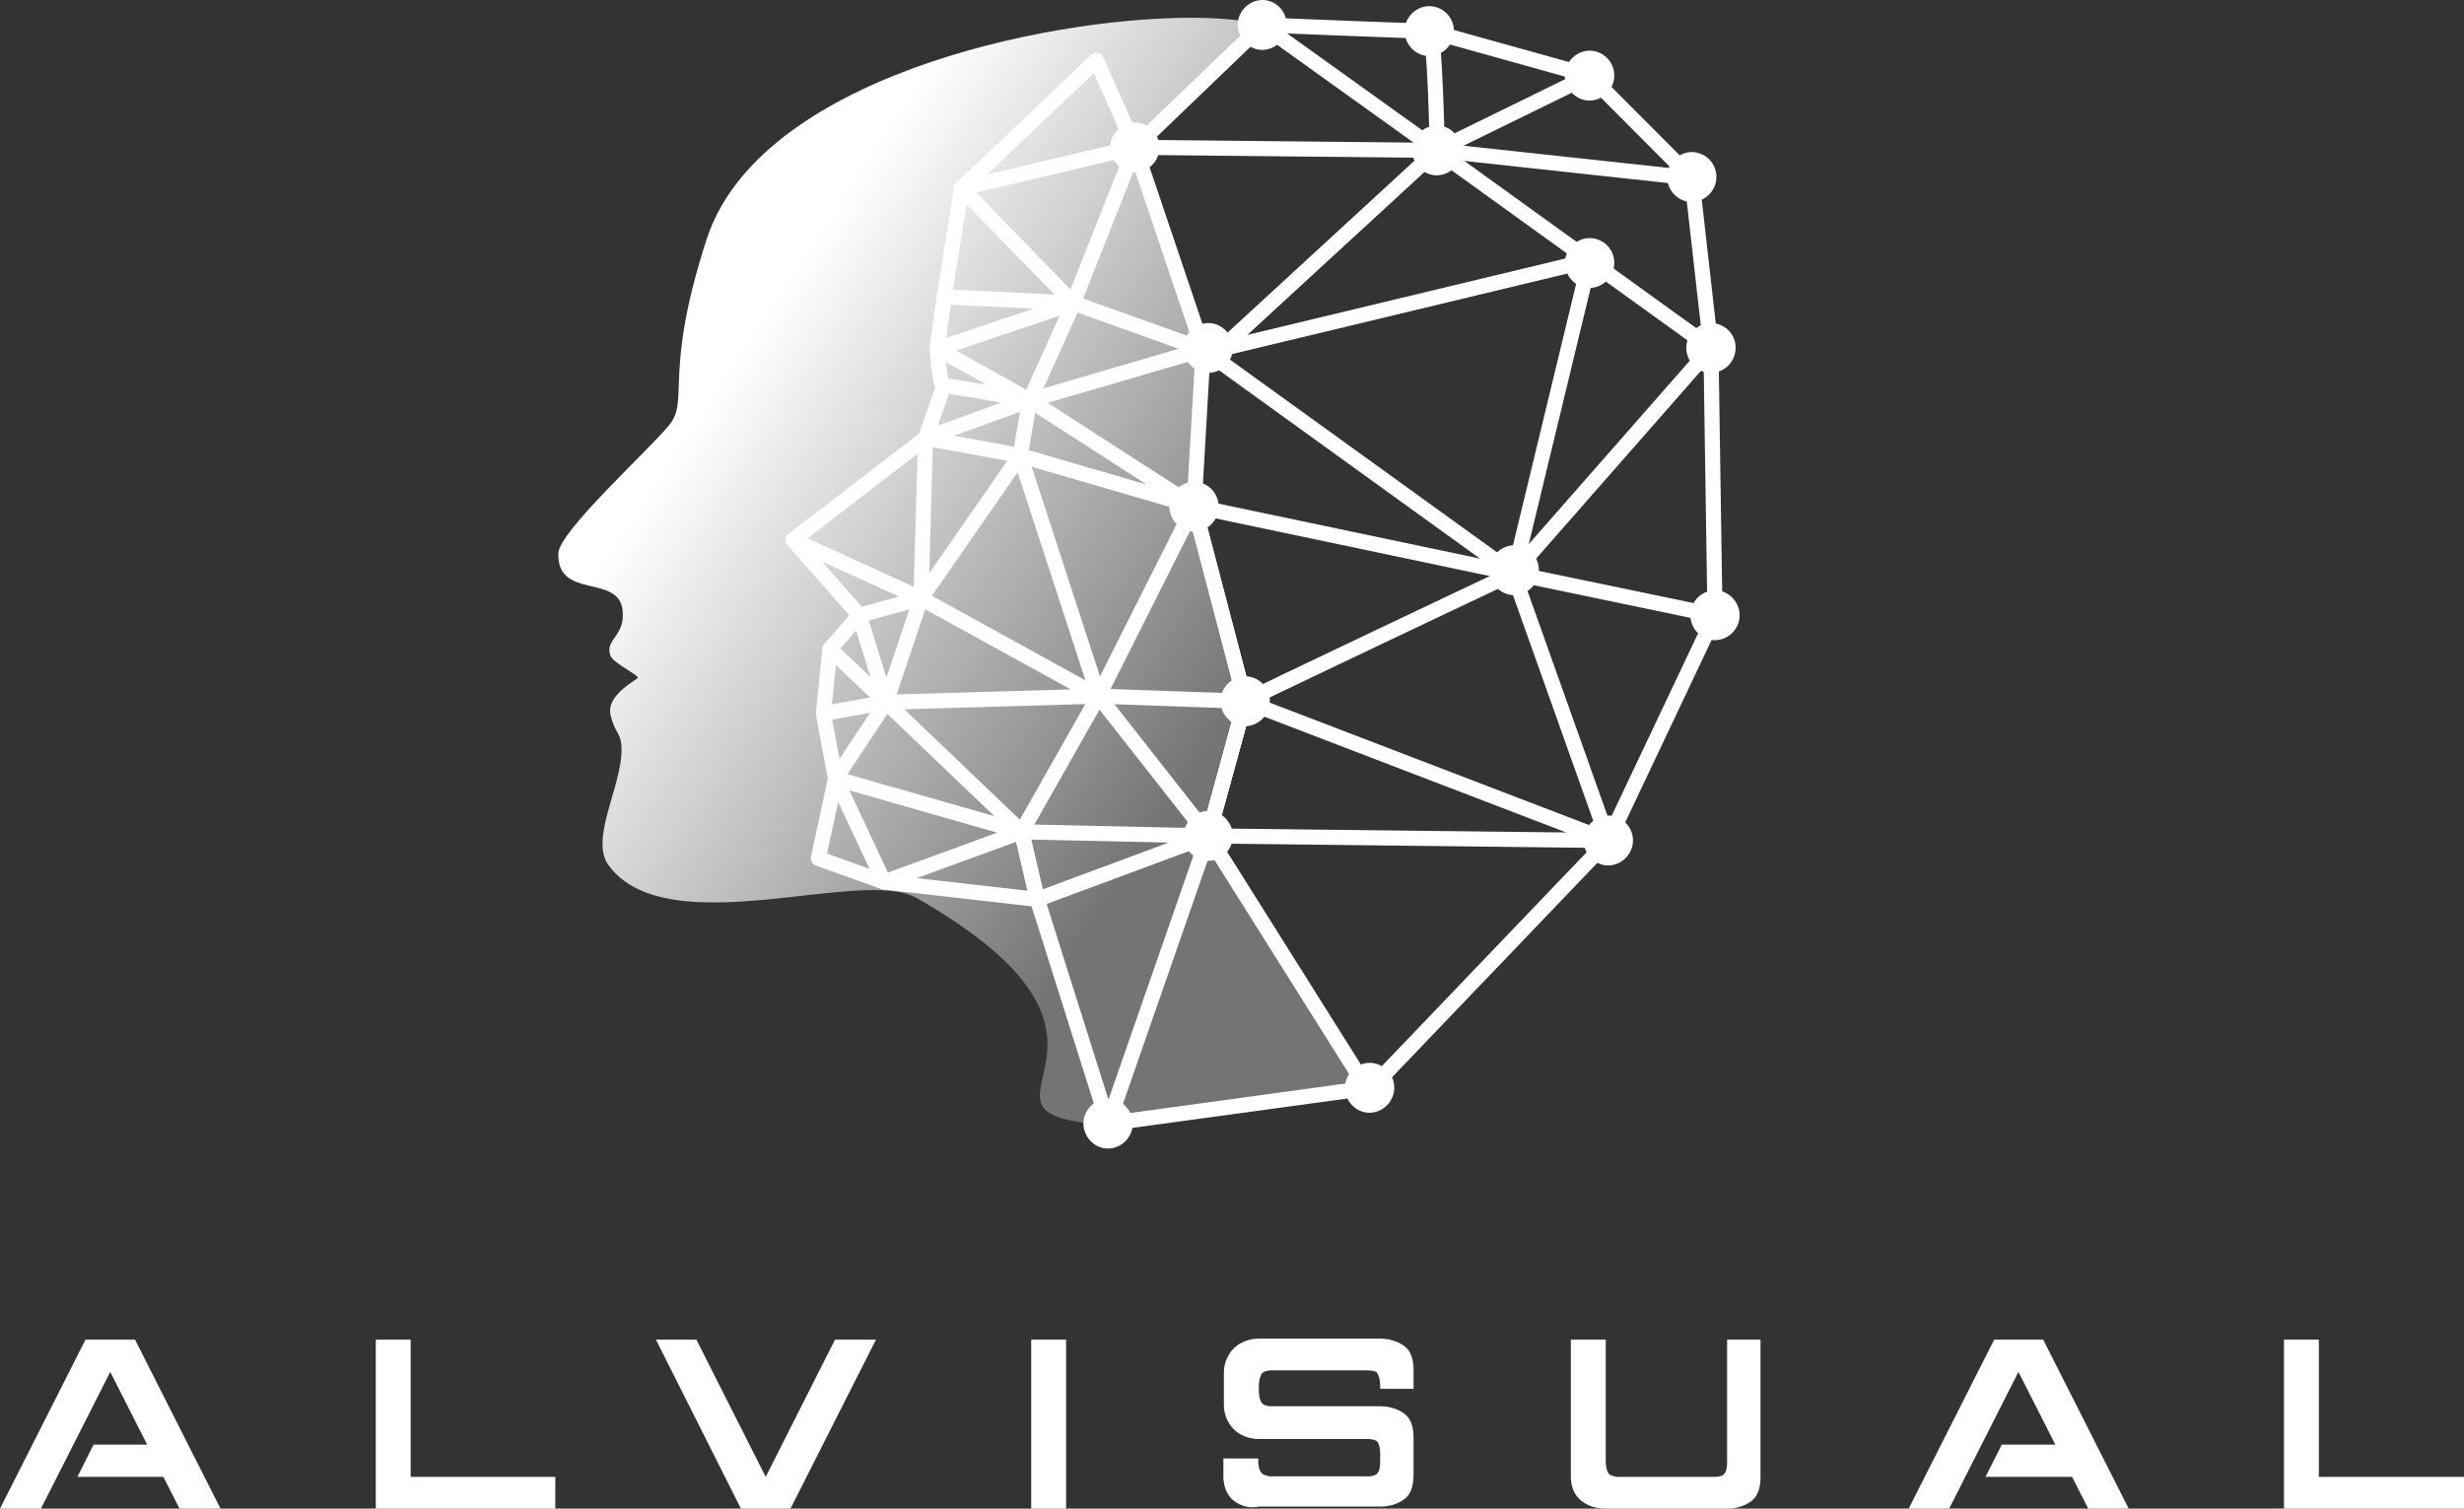 <svg width="98" height="60" viewBox="0 0 98 60" fill="none" xmlns="http://www.w3.org/2000/svg">
<rect x="0" y="0" width="98" height="60" fill="#333333" stroke="none"/>
<path d="M3.399 53.281H5.371L8.77 60H7.141L6.497 58.737H3.078L3.721 57.455H5.853L4.385 54.563L1.629 60H0L3.399 53.281Z" fill="white"/>
<path d="M14.945 53.281H16.333V58.737H22.086V60H14.945V53.281Z" fill="white"/>
<path d="M26.089 53.281H27.698L30.454 58.737L33.21 53.281H34.839L31.44 60H29.468L26.089 53.281Z" fill="white"/>
<path d="M42.402 53.281H41.014V60H42.402V53.281Z" fill="white"/>
<path d="M49.081 59.694C48.819 59.491 48.678 59.185 48.658 58.778V58.005H50.046V58.188C50.066 58.391 50.106 58.514 50.187 58.595C50.247 58.656 50.368 58.697 50.509 58.717H54.391C54.512 58.717 54.612 58.697 54.672 58.676C54.733 58.656 54.793 58.595 54.833 58.514C54.874 58.432 54.894 58.289 54.894 58.086V57.862C54.894 57.679 54.874 57.536 54.833 57.434C54.793 57.353 54.753 57.292 54.672 57.272C54.612 57.251 54.512 57.231 54.391 57.231H50.046C49.805 57.231 49.583 57.17 49.382 57.068C49.181 56.966 49 56.803 48.879 56.599C48.759 56.396 48.678 56.152 48.678 55.887V54.584C48.678 54.299 48.759 54.075 48.879 53.871C49 53.667 49.181 53.505 49.382 53.403C49.583 53.301 49.805 53.24 50.046 53.24H54.894C55.256 53.24 55.578 53.342 55.839 53.525C56.101 53.708 56.221 54.034 56.221 54.502V55.235H54.894V55.174C54.894 54.971 54.874 54.828 54.833 54.726C54.793 54.624 54.753 54.563 54.693 54.543C54.632 54.523 54.532 54.502 54.391 54.502H50.509C50.308 54.523 50.187 54.584 50.147 54.706C50.086 54.828 50.066 54.991 50.066 55.215C50.066 55.439 50.086 55.622 50.147 55.724C50.187 55.846 50.308 55.907 50.489 55.928H54.894C55.256 55.928 55.578 56.029 55.839 56.213C56.101 56.396 56.221 56.722 56.221 57.19V58.656C56.221 59.124 56.101 59.45 55.839 59.633C55.578 59.817 55.276 59.919 54.894 59.919H50.066C49.684 60 49.362 59.898 49.081 59.694Z" fill="white"/>
<path d="M62.899 59.694C62.638 59.491 62.497 59.185 62.477 58.778V53.281H63.865V58.208C63.885 58.412 63.925 58.534 63.986 58.615C64.046 58.676 64.167 58.717 64.307 58.737H68.19C68.31 58.737 68.411 58.717 68.471 58.697C68.531 58.677 68.592 58.615 68.632 58.534C68.672 58.452 68.692 58.31 68.692 58.106V53.281H70.02V58.737C70.02 59.206 69.899 59.532 69.638 59.715C69.376 59.898 69.075 60 68.692 60H63.865C63.483 60 63.161 59.898 62.899 59.694Z" fill="white"/>
<path d="M79.313 53.281H81.264L84.664 60H83.055L82.411 58.737H78.971L79.615 57.455H81.747L80.279 54.563L77.523 60H75.914L79.313 53.281Z" fill="white"/>
<path d="M90.839 53.281H92.227V58.737H98V60H90.839V53.281Z" fill="white"/>
<path d="M48.055 33.245L49.523 27.89L47.491 20.132L47.853 13.881L45.138 5.859L50.207 0.992C49.563 0.809 48.578 0.707 47.371 0.707C41.437 0.707 30.172 3.15 28.101 9.524C26.351 14.94 27.457 15.917 26.592 16.935C25.747 17.953 22.227 21.15 22.207 22.005C22.147 23.858 24.601 22.82 24.762 24.265C24.882 25.324 24.037 25.406 24.279 26.078C24.379 26.363 25.405 26.851 25.365 26.953C25.325 27.055 24.118 27.625 24.279 28.419C24.46 29.213 24.721 29.111 24.721 29.824C24.721 31.29 23.454 33.367 24.198 34.406C25.566 36.279 28.805 35.973 31.701 35.648C33.713 35.423 35.543 35.2 36.448 35.709C46.365 41.369 38.078 44.016 43.207 44.668L54.411 43.365L48.055 33.245Z" fill="url(#paint0_linear_49_733)"/>
<path d="M38.239 7.488L43.609 2.397L45.138 5.859L38.239 7.488Z" stroke="white" stroke-width="0.6" stroke-miterlimit="10" stroke-linecap="round" stroke-linejoin="round"/>
<path d="M47.853 13.902L45.138 5.859" stroke="white" stroke-width="0.6" stroke-miterlimit="10" stroke-linecap="round" stroke-linejoin="round"/>
<path d="M50.207 0.992C50.207 0.992 56.664 1.257 56.865 1.236C57.066 1.216 57.167 5.981 57.167 5.981L50.207 0.992Z" stroke="white" stroke-width="0.6" stroke-miterlimit="10" stroke-linecap="round" stroke-linejoin="round"/>
<path d="M63.221 3.008L56.865 1.236M63.221 3.008L67.284 7.08L57.147 5.981L63.221 3.008Z" stroke="white" stroke-width="0.6" stroke-miterlimit="10" stroke-linecap="round" stroke-linejoin="round"/>
<path d="M42.684 12.049L38.239 7.488L37.555 11.804L42.684 12.049Z" stroke="white" stroke-width="0.6" stroke-miterlimit="10" stroke-linecap="round" stroke-linejoin="round"/>
<path d="M42.684 12.049L45.138 5.859" stroke="white" stroke-width="0.6" stroke-miterlimit="10" stroke-linecap="round" stroke-linejoin="round"/>
<path d="M37.555 11.804L37.273 13.881L42.704 12.049L40.954 15.917L37.273 13.861C37.273 13.861 37.373 15.388 37.534 15.347C37.695 15.306 40.954 15.917 40.954 15.917" stroke="white" stroke-width="0.6" stroke-miterlimit="10" stroke-linecap="round" stroke-linejoin="round"/>
<path d="M60.184 22.8L47.853 13.902L47.491 20.132L60.184 22.8Z" stroke="white" stroke-width="0.6" stroke-miterlimit="10" stroke-linecap="round" stroke-linejoin="round"/>
<path d="M67.284 7.081L68.049 13.841L68.21 24.469L60.184 22.8L68.049 13.841L57.147 5.981" stroke="white" stroke-width="0.6" stroke-miterlimit="10" stroke-linecap="round" stroke-linejoin="round"/>
<path d="M36.81 17.424L36.629 23.797L31.54 21.476L36.81 17.424Z" stroke="white" stroke-width="0.6" stroke-miterlimit="10" stroke-linecap="round" stroke-linejoin="round"/>
<path d="M31.54 21.476L34.175 24.469L36.629 23.797L35.241 27.931L34.175 24.469L33.009 25.813L35.241 27.931" stroke="white" stroke-width="0.6" stroke-miterlimit="10" stroke-linecap="round" stroke-linejoin="round"/>
<path d="M32.747 28.379L33.009 25.813M32.747 28.379L33.23 30.965L35.241 27.931L32.747 28.379Z" stroke="white" stroke-width="0.6" stroke-miterlimit="10" stroke-linecap="round" stroke-linejoin="round"/>
<path d="M33.23 30.965L32.546 34.141L35.161 35.078L33.23 30.965Z" stroke="white" stroke-width="0.6" stroke-miterlimit="10" stroke-linecap="round" stroke-linejoin="round"/>
<path d="M33.23 30.965L40.632 33.082L35.161 35.078L41.256 35.77L40.632 33.082" stroke="white" stroke-width="0.6" stroke-miterlimit="10" stroke-linecap="round" stroke-linejoin="round"/>
<path d="M41.256 35.77L40.632 33.082L48.055 33.245M41.256 35.77L48.055 33.245L44.072 44.688L41.256 35.77Z" stroke="white" stroke-width="0.6" stroke-miterlimit="10" stroke-linecap="round" stroke-linejoin="round"/>
<path d="M36.81 17.424L37.535 15.348M36.81 17.424L40.572 18.117L40.954 15.918L36.81 17.424Z" stroke="white" stroke-width="0.6" stroke-miterlimit="10" stroke-linecap="round" stroke-linejoin="round"/>
<path d="M40.954 15.917L47.491 20.132L40.572 18.116" stroke="white" stroke-width="0.6" stroke-miterlimit="10" stroke-linecap="round" stroke-linejoin="round"/>
<path d="M48.054 33.245L63.965 33.428L49.362 27.829" stroke="white" stroke-width="0.6" stroke-miterlimit="10" stroke-linecap="round" stroke-linejoin="round"/>
<path d="M49.523 27.89C49.302 27.951 60.184 22.8 60.184 22.8L63.966 33.429L54.431 43.386" stroke="white" stroke-width="0.6" stroke-miterlimit="10" stroke-linecap="round" stroke-linejoin="round"/>
<path d="M49.523 27.89L48.054 33.245" stroke="white" stroke-width="0.6" stroke-miterlimit="10" stroke-linecap="round" stroke-linejoin="round"/>
<path d="M68.21 24.469L63.966 33.428" stroke="white" stroke-width="0.6" stroke-miterlimit="10" stroke-linecap="round" stroke-linejoin="round"/>
<path d="M64.891 33.754C64.71 34.263 64.147 34.548 63.644 34.365C63.141 34.182 62.859 33.612 63.04 33.103C63.221 32.594 63.785 32.309 64.287 32.492C64.81 32.675 65.072 33.245 64.891 33.754Z" fill="white"/>
<path d="M61.149 23.003C60.968 23.512 60.405 23.797 59.902 23.614C59.399 23.431 59.118 22.861 59.299 22.352C59.48 21.843 60.043 21.558 60.546 21.741C61.069 21.924 61.33 22.494 61.149 23.003Z" fill="white"/>
<path d="M69.135 24.795C68.954 25.304 68.391 25.589 67.888 25.406C67.385 25.223 67.103 24.652 67.284 24.143C67.465 23.634 68.028 23.349 68.531 23.532C69.034 23.716 69.316 24.286 69.135 24.795Z" fill="white"/>
<path d="M68.974 14.166C68.793 14.675 68.23 14.96 67.727 14.777C67.224 14.594 66.942 14.024 67.124 13.514C67.305 13.005 67.868 12.72 68.371 12.904C68.894 13.087 69.155 13.637 68.974 14.166Z" fill="white"/>
<path d="M64.147 10.787C63.965 11.296 63.402 11.581 62.899 11.397C62.397 11.214 62.115 10.644 62.296 10.135C62.477 9.626 63.04 9.341 63.543 9.524C64.066 9.707 64.328 10.257 64.147 10.787Z" fill="white"/>
<path d="M58.072 6.307C57.891 6.816 57.327 7.101 56.824 6.917C56.322 6.734 56.04 6.164 56.221 5.655C56.402 5.146 56.965 4.861 57.468 5.044C57.971 5.227 58.233 5.798 58.072 6.307Z" fill="white"/>
<path d="M51.132 1.318C50.951 1.827 50.388 2.112 49.885 1.929C49.382 1.746 49.1 1.176 49.281 0.667C49.462 0.158 50.026 -0.127 50.529 0.056C51.031 0.239 51.293 0.789 51.132 1.318Z" fill="white"/>
<path d="M57.77 1.562C57.589 2.072 57.026 2.357 56.523 2.173C56.02 1.99 55.738 1.42 55.919 0.911C56.1 0.402 56.663 0.117 57.166 0.3C57.689 0.483 57.951 1.053 57.77 1.562Z" fill="white"/>
<path d="M64.147 3.334C63.965 3.843 63.402 4.128 62.899 3.945C62.397 3.761 62.115 3.191 62.296 2.682C62.477 2.173 63.04 1.888 63.543 2.071C64.066 2.255 64.328 2.825 64.147 3.334Z" fill="white"/>
<path d="M68.21 7.365C68.029 7.874 67.466 8.159 66.963 7.976C66.46 7.793 66.178 7.223 66.359 6.714C66.54 6.205 67.103 5.92 67.606 6.103C68.129 6.286 68.391 6.856 68.21 7.365Z" fill="white"/>
<path d="M44.997 45.014C44.816 45.523 44.253 45.808 43.75 45.625C43.247 45.442 42.965 44.872 43.146 44.363C43.327 43.854 43.891 43.569 44.393 43.752C44.896 43.935 45.178 44.505 44.997 45.014Z" fill="white"/>
<path d="M42.684 12.049L47.853 13.901L40.954 15.917" stroke="white" stroke-width="0.6" stroke-miterlimit="10" stroke-linecap="round" stroke-linejoin="round"/>
<path d="M45.138 5.859L57.146 5.981L48.557 13.881L63.221 10.359L60.244 22.677" stroke="white" stroke-width="0.6" stroke-miterlimit="10" stroke-linecap="round" stroke-linejoin="round"/>
<path d="M47.492 20.132L43.69 27.686L40.572 18.116L36.629 23.797L43.69 27.686L35.242 27.931L40.632 33.082L43.69 27.686L48.055 33.245" stroke="white" stroke-width="0.6" stroke-miterlimit="10" stroke-linecap="round" stroke-linejoin="round"/>
<path d="M43.69 27.686L49.523 27.89" stroke="white" stroke-width="0.6" stroke-miterlimit="10" stroke-linecap="round" stroke-linejoin="round"/>
<path d="M48.054 33.245L54.431 43.385" stroke="white" stroke-width="0.6" stroke-miterlimit="10" stroke-linecap="round" stroke-linejoin="round"/>
<path d="M55.397 43.589C55.215 44.098 54.652 44.383 54.149 44.2C53.647 44.016 53.365 43.446 53.546 42.937C53.727 42.428 54.29 42.143 54.793 42.326C55.316 42.509 55.578 43.08 55.397 43.589Z" fill="white"/>
<path d="M48.98 14.166C48.799 14.675 48.236 14.96 47.733 14.777C47.23 14.594 46.948 14.024 47.129 13.514C47.31 13.005 47.874 12.72 48.377 12.904C48.879 13.087 49.161 13.637 48.98 14.166Z" fill="white"/>
<path d="M46.063 6.184C45.882 6.693 45.319 6.979 44.816 6.795C44.313 6.612 44.032 6.042 44.213 5.533C44.394 5.024 44.957 4.739 45.46 4.922C45.963 5.105 46.244 5.675 46.063 6.184Z" fill="white"/>
<path d="M48.98 33.571C48.799 34.08 48.236 34.365 47.733 34.181C47.23 33.998 46.948 33.428 47.129 32.919C47.31 32.41 47.874 32.125 48.377 32.308C48.879 32.491 49.161 33.062 48.98 33.571Z" fill="white"/>
<path d="M50.448 28.216C50.267 28.725 49.704 29.01 49.201 28.826C48.698 28.643 48.417 28.073 48.598 27.564C48.779 27.055 49.342 26.77 49.845 26.953C50.368 27.137 50.629 27.707 50.448 28.216Z" fill="white"/>
<path d="M48.416 20.478C48.235 20.987 47.672 21.272 47.169 21.089C46.666 20.906 46.385 20.336 46.566 19.827C46.747 19.318 47.31 19.033 47.813 19.216C48.316 19.399 48.597 19.949 48.416 20.478Z" fill="white"/>
<path d="M47.491 20.132L49.523 27.89L48.054 33.245" stroke="white" stroke-width="0.6" stroke-miterlimit="10" stroke-linecap="round" stroke-linejoin="round"/>
<path d="M47.491 20.132L49.523 27.89L48.054 33.245" stroke="white" stroke-width="0.6" stroke-miterlimit="10" stroke-linecap="round" stroke-linejoin="round"/>
<path d="M45.138 5.859L50.207 0.992" stroke="white" stroke-width="0.6" stroke-miterlimit="10" stroke-linecap="round" stroke-linejoin="round"/>
<path d="M44.072 44.688L54.491 43.263" stroke="white" stroke-width="0.6" stroke-miterlimit="10" stroke-linecap="round" stroke-linejoin="round"/>
<defs>
<linearGradient id="paint0_linear_49_733" x1="19.454" y1="5.902" x2="60.925" y2="33.027" gradientUnits="userSpaceOnUse">
<stop offset="0.258" stop-color="white"/>
<stop offset="0.749" stop-color="#747474"/>
</linearGradient>
</defs>
</svg>
